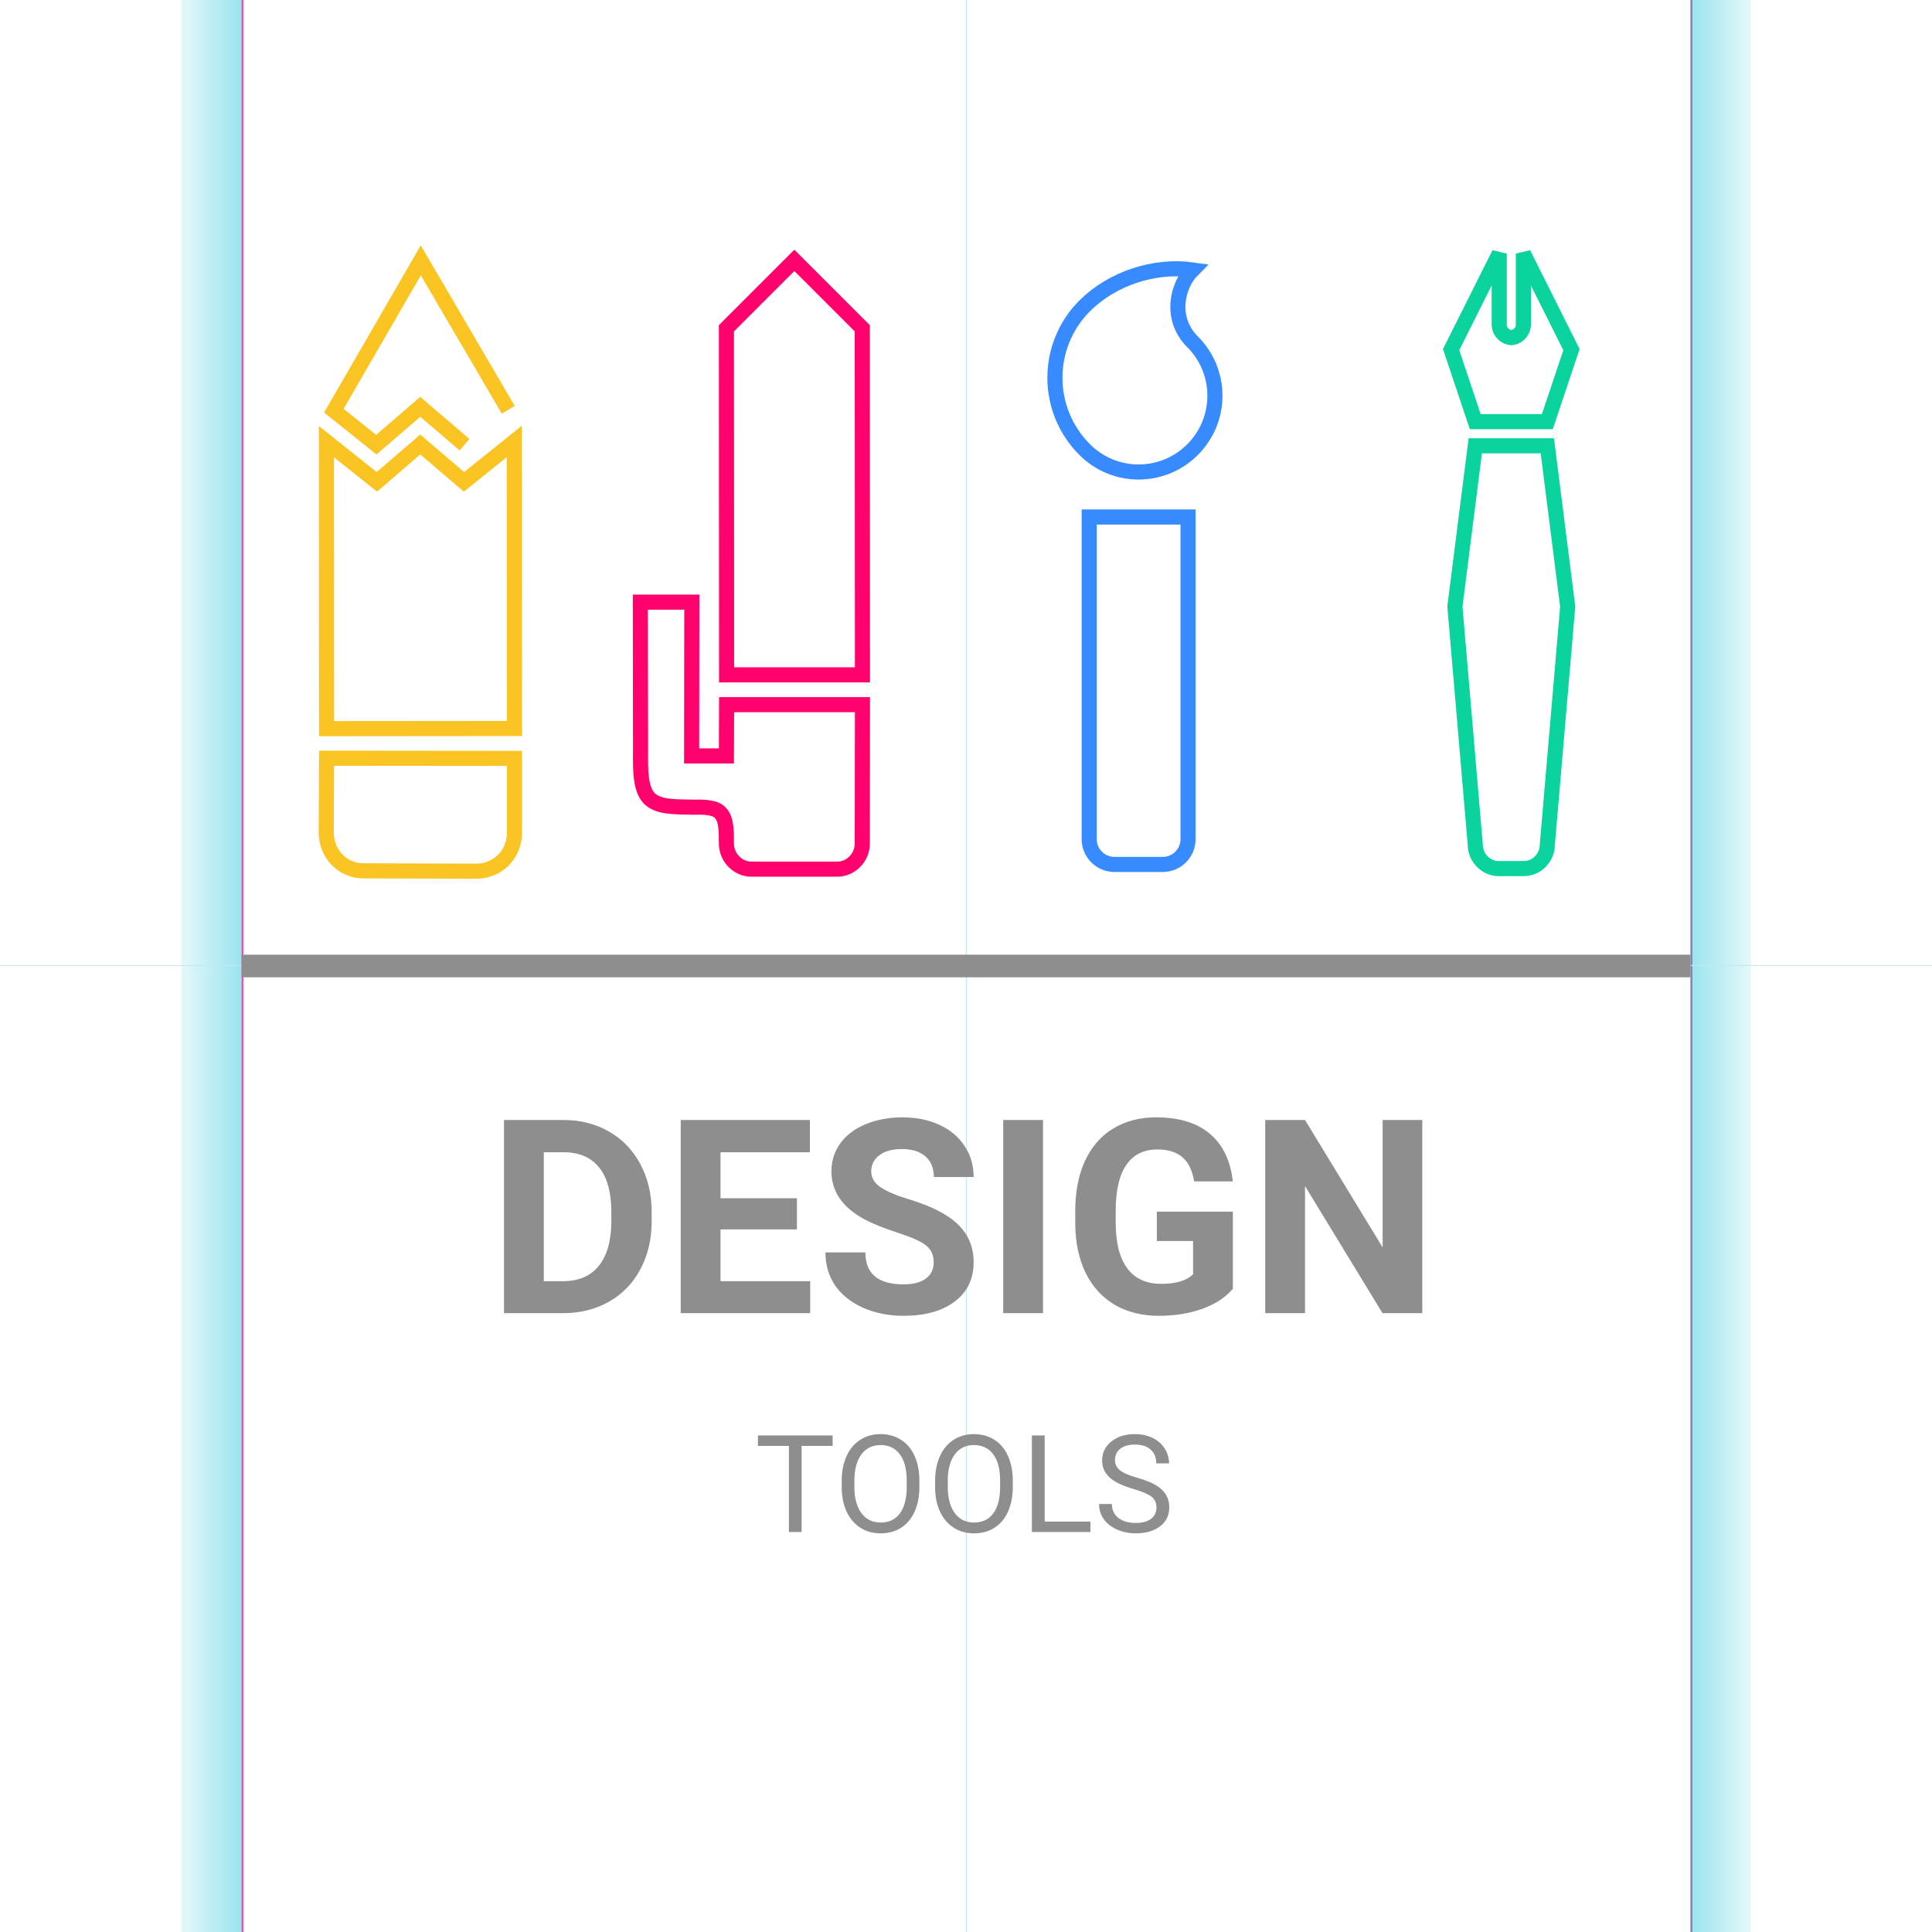 <svg width="512" height="512" viewBox="0 0 512 512" fill="none" xmlns="http://www.w3.org/2000/svg">
<line x1="64.25" y1="1.09278e-08" x2="64.25" y2="512" stroke="#EC018C" stroke-opacity="0.7" stroke-width="0.5"/>
<rect x="48" width="16" height="512" fill="url(#paint0_linear)"/>
<line x1="448.25" y1="1.09278e-08" x2="448.25" y2="512" stroke="#EC018C" stroke-opacity="0.7" stroke-width="0.5"/>
<rect x="448" width="16" height="512" fill="url(#paint1_linear)"/>
<line y1="255.875" x2="512" y2="255.875" stroke="#C3E8F3" stroke-width="0.25"/>
<line x1="256.125" y1="5.46392e-09" x2="256.125" y2="512" stroke="#C3E8F3" stroke-width="0.25"/>
<line x1="64" y1="256" x2="448" y2="256" stroke="#8E8E8E" stroke-width="6"/>
<path d="M133.376 227.965C135.206 226.135 136.285 223.649 136.332 220.88L136.332 200.985L86.547 200.938L86.453 220.739C86.5 226.417 90.957 230.875 96.494 230.781L126.337 230.875C129.106 230.828 131.593 229.749 133.376 227.965ZM136.332 193.06L136.285 116.997L122.959 127.696L111.369 117.795L99.873 127.696L86.5 117.044L86.547 193.106L136.332 193.06ZM134.69 108.603L111.51 69L88.471 108.838L99.732 117.847L111.369 107.805L123.1 117.847" stroke="#FAC422" stroke-width="4"/>
<path d="M192.507 223.562C192.507 220.297 192.507 217.129 190.971 215.497C189.579 213.816 186.362 213.864 183.338 213.912C178.633 213.816 174.217 213.912 171.96 211.464C169.704 209.016 169.704 204.119 169.752 199.27L169.704 159.569L183.338 159.569L183.29 200.326L192.507 200.326L192.555 186.74L228.56 186.74L228.512 223.562C228.512 227.306 225.392 230.427 221.743 230.331L199.276 230.331C195.628 230.427 192.507 227.306 192.507 223.562ZM228.512 87.002L228.56 178.839L192.555 178.839L192.507 87.002L210.51 69L228.512 87.002Z" stroke="#FF026E" stroke-width="4"/>
<path d="M133.57 348V296.812H149.32C153.82 296.812 157.84 297.832 161.379 299.871C164.941 301.887 167.719 304.77 169.711 308.52C171.703 312.246 172.699 316.488 172.699 321.246V323.602C172.699 328.359 171.715 332.59 169.746 336.293C167.801 339.996 165.047 342.867 161.484 344.906C157.922 346.945 153.902 347.977 149.426 348H133.57ZM144.117 305.355V339.527H149.215C153.34 339.527 156.492 338.18 158.672 335.484C160.852 332.789 161.965 328.934 162.012 323.918V321.211C162.012 316.008 160.934 312.07 158.777 309.398C156.621 306.703 153.469 305.355 149.32 305.355H144.117ZM211.195 325.816H190.945V339.527H214.711V348H180.398V296.812H214.641V305.355H190.945V317.555H211.195V325.816ZM247.441 334.57C247.441 332.578 246.738 331.055 245.332 330C243.926 328.922 241.395 327.797 237.738 326.625C234.082 325.43 231.188 324.258 229.055 323.109C223.242 319.969 220.336 315.738 220.336 310.418C220.336 307.652 221.109 305.191 222.656 303.035C224.227 300.855 226.465 299.156 229.371 297.938C232.301 296.719 235.582 296.109 239.215 296.109C242.871 296.109 246.129 296.777 248.988 298.113C251.848 299.426 254.062 301.289 255.633 303.703C257.227 306.117 258.023 308.859 258.023 311.93H247.477C247.477 309.586 246.738 307.77 245.262 306.48C243.785 305.168 241.711 304.512 239.039 304.512C236.461 304.512 234.457 305.062 233.027 306.164C231.598 307.242 230.883 308.672 230.883 310.453C230.883 312.117 231.715 313.512 233.379 314.637C235.066 315.762 237.539 316.816 240.797 317.801C246.797 319.605 251.168 321.844 253.91 324.516C256.652 327.188 258.023 330.516 258.023 334.5C258.023 338.93 256.348 342.41 252.996 344.941C249.645 347.449 245.133 348.703 239.461 348.703C235.523 348.703 231.938 347.988 228.703 346.559C225.469 345.105 222.996 343.125 221.285 340.617C219.598 338.109 218.754 335.203 218.754 331.898H229.336C229.336 337.547 232.711 340.371 239.461 340.371C241.969 340.371 243.926 339.867 245.332 338.859C246.738 337.828 247.441 336.398 247.441 334.57ZM276.41 348H265.863V296.812H276.41V348ZM326.719 341.531C324.82 343.805 322.137 345.574 318.668 346.84C315.199 348.082 311.355 348.703 307.137 348.703C302.707 348.703 298.816 347.742 295.465 345.82C292.137 343.875 289.559 341.062 287.73 337.383C285.926 333.703 285 329.379 284.953 324.41V320.93C284.953 315.82 285.809 311.402 287.52 307.676C289.254 303.926 291.738 301.066 294.973 299.098C298.23 297.105 302.039 296.109 306.398 296.109C312.469 296.109 317.215 297.562 320.637 300.469C324.059 303.352 326.086 307.559 326.719 313.09H316.453C315.984 310.16 314.941 308.016 313.324 306.656C311.73 305.297 309.527 304.617 306.715 304.617C303.129 304.617 300.398 305.965 298.523 308.66C296.648 311.355 295.699 315.363 295.676 320.684V323.953C295.676 329.32 296.695 333.375 298.734 336.117C300.773 338.859 303.762 340.23 307.699 340.23C311.66 340.23 314.484 339.387 316.172 337.699V328.875H306.574V321.105H326.719V341.531ZM376.922 348H366.375L345.844 314.32V348H335.297V296.812H345.844L366.41 330.562V296.812H376.922V348Z" fill="#8E8E8E"/>
<path d="M220.654 383.184H212.428V406H209.07V383.184H200.861V380.406H220.654V383.184ZM243.646 394.029C243.646 396.537 243.225 398.729 242.381 400.604C241.537 402.467 240.342 403.891 238.795 404.875C237.248 405.859 235.443 406.352 233.381 406.352C231.365 406.352 229.578 405.859 228.02 404.875C226.461 403.879 225.248 402.467 224.381 400.639C223.525 398.799 223.086 396.672 223.062 394.258V392.412C223.062 389.951 223.49 387.777 224.346 385.891C225.201 384.004 226.408 382.562 227.967 381.566C229.537 380.559 231.33 380.055 233.346 380.055C235.396 380.055 237.201 380.553 238.76 381.549C240.33 382.533 241.537 383.969 242.381 385.855C243.225 387.73 243.646 389.916 243.646 392.412V394.029ZM240.289 392.377C240.289 389.342 239.68 387.016 238.461 385.398C237.242 383.77 235.537 382.955 233.346 382.955C231.213 382.955 229.531 383.77 228.301 385.398C227.082 387.016 226.455 389.266 226.42 392.148V394.029C226.42 396.971 227.035 399.285 228.266 400.973C229.508 402.648 231.213 403.486 233.381 403.486C235.561 403.486 237.248 402.695 238.443 401.113C239.639 399.52 240.254 397.24 240.289 394.275V392.377ZM268.396 394.029C268.396 396.537 267.975 398.729 267.131 400.604C266.287 402.467 265.092 403.891 263.545 404.875C261.998 405.859 260.193 406.352 258.131 406.352C256.115 406.352 254.328 405.859 252.77 404.875C251.211 403.879 249.998 402.467 249.131 400.639C248.275 398.799 247.836 396.672 247.812 394.258V392.412C247.812 389.951 248.24 387.777 249.096 385.891C249.951 384.004 251.158 382.562 252.717 381.566C254.287 380.559 256.08 380.055 258.096 380.055C260.146 380.055 261.951 380.553 263.51 381.549C265.08 382.533 266.287 383.969 267.131 385.855C267.975 387.73 268.396 389.916 268.396 392.412V394.029ZM265.039 392.377C265.039 389.342 264.43 387.016 263.211 385.398C261.992 383.77 260.287 382.955 258.096 382.955C255.963 382.955 254.281 383.77 253.051 385.398C251.832 387.016 251.205 389.266 251.17 392.148V394.029C251.17 396.971 251.785 399.285 253.016 400.973C254.258 402.648 255.963 403.486 258.131 403.486C260.311 403.486 261.998 402.695 263.193 401.113C264.389 399.52 265.004 397.24 265.039 394.275V392.377ZM276.852 403.24H288.98V406H273.459V380.406H276.852V403.24ZM300.371 394.592C297.477 393.76 295.367 392.74 294.043 391.533C292.73 390.314 292.074 388.814 292.074 387.033C292.074 385.018 292.877 383.354 294.482 382.041C296.1 380.717 298.197 380.055 300.775 380.055C302.533 380.055 304.098 380.395 305.469 381.074C306.852 381.754 307.918 382.691 308.668 383.887C309.43 385.082 309.811 386.389 309.811 387.807H306.418C306.418 386.26 305.926 385.047 304.941 384.168C303.957 383.277 302.568 382.832 300.775 382.832C299.111 382.832 297.811 383.201 296.873 383.939C295.947 384.666 295.484 385.68 295.484 386.98C295.484 388.023 295.924 388.908 296.803 389.635C297.693 390.35 299.199 391.006 301.32 391.604C303.453 392.201 305.117 392.863 306.312 393.59C307.52 394.305 308.41 395.143 308.984 396.104C309.57 397.064 309.863 398.195 309.863 399.496C309.863 401.57 309.055 403.234 307.438 404.488C305.82 405.73 303.658 406.352 300.951 406.352C299.193 406.352 297.553 406.018 296.029 405.35C294.506 404.67 293.328 403.744 292.496 402.572C291.676 401.4 291.266 400.07 291.266 398.582H294.658C294.658 400.129 295.227 401.354 296.363 402.256C297.512 403.146 299.041 403.592 300.951 403.592C302.732 403.592 304.098 403.229 305.047 402.502C305.996 401.775 306.471 400.785 306.471 399.531C306.471 398.277 306.031 397.311 305.152 396.631C304.273 395.939 302.68 395.26 300.371 394.592Z" fill="#8E8E8E"/>
<path d="M316.036 119.156C323.942 111.25 323.942 98.485 316.036 90.578C309.796 84.339 312.035 75.527 316.036 71.526C305.843 70.097 294.65 73.86 287.458 81.052C276.931 91.578 276.931 108.63 287.458 119.156C295.364 127.063 308.129 127.063 316.036 119.156ZM295.364 229.087L308.129 229.087C311.844 229.087 314.845 226.087 314.845 222.372L314.845 137.018H288.648L288.648 222.372C288.648 226.087 291.649 229.087 295.364 229.087V229.087Z" stroke="#388AFF" stroke-width="4"/>
<path d="M410.059 118.146L415.456 160.742L410.059 223.834C410.059 227.348 407.131 230.276 403.708 230.186L397.311 230.186C393.888 230.276 390.96 227.348 390.96 223.834L385.563 160.742L390.96 118.146L410.059 118.146ZM390.96 111.749H410.059L416.456 92.65L403.708 67.198L403.708 86.298C403.573 87.965 402.176 89.361 400.51 89.496C398.843 89.361 397.446 87.965 397.311 86.298L397.311 67.198L384.563 92.65L390.96 111.749Z" stroke="#0BD39E" stroke-width="4"/>
<defs>
<linearGradient id="paint0_linear" x1="64" y1="256" x2="48" y2="256" gradientUnits="userSpaceOnUse">
<stop stop-color="#00BCD4" stop-opacity="0.4"/>
<stop offset="1" stop-color="#00BCD4" stop-opacity="0.1"/>
</linearGradient>
<linearGradient id="paint1_linear" x1="464" y1="256" x2="448" y2="256" gradientUnits="userSpaceOnUse">
<stop stop-color="#00BCD4" stop-opacity="0.1"/>
<stop offset="1" stop-color="#00BCD4" stop-opacity="0.4"/>
</linearGradient>
</defs>
</svg>
